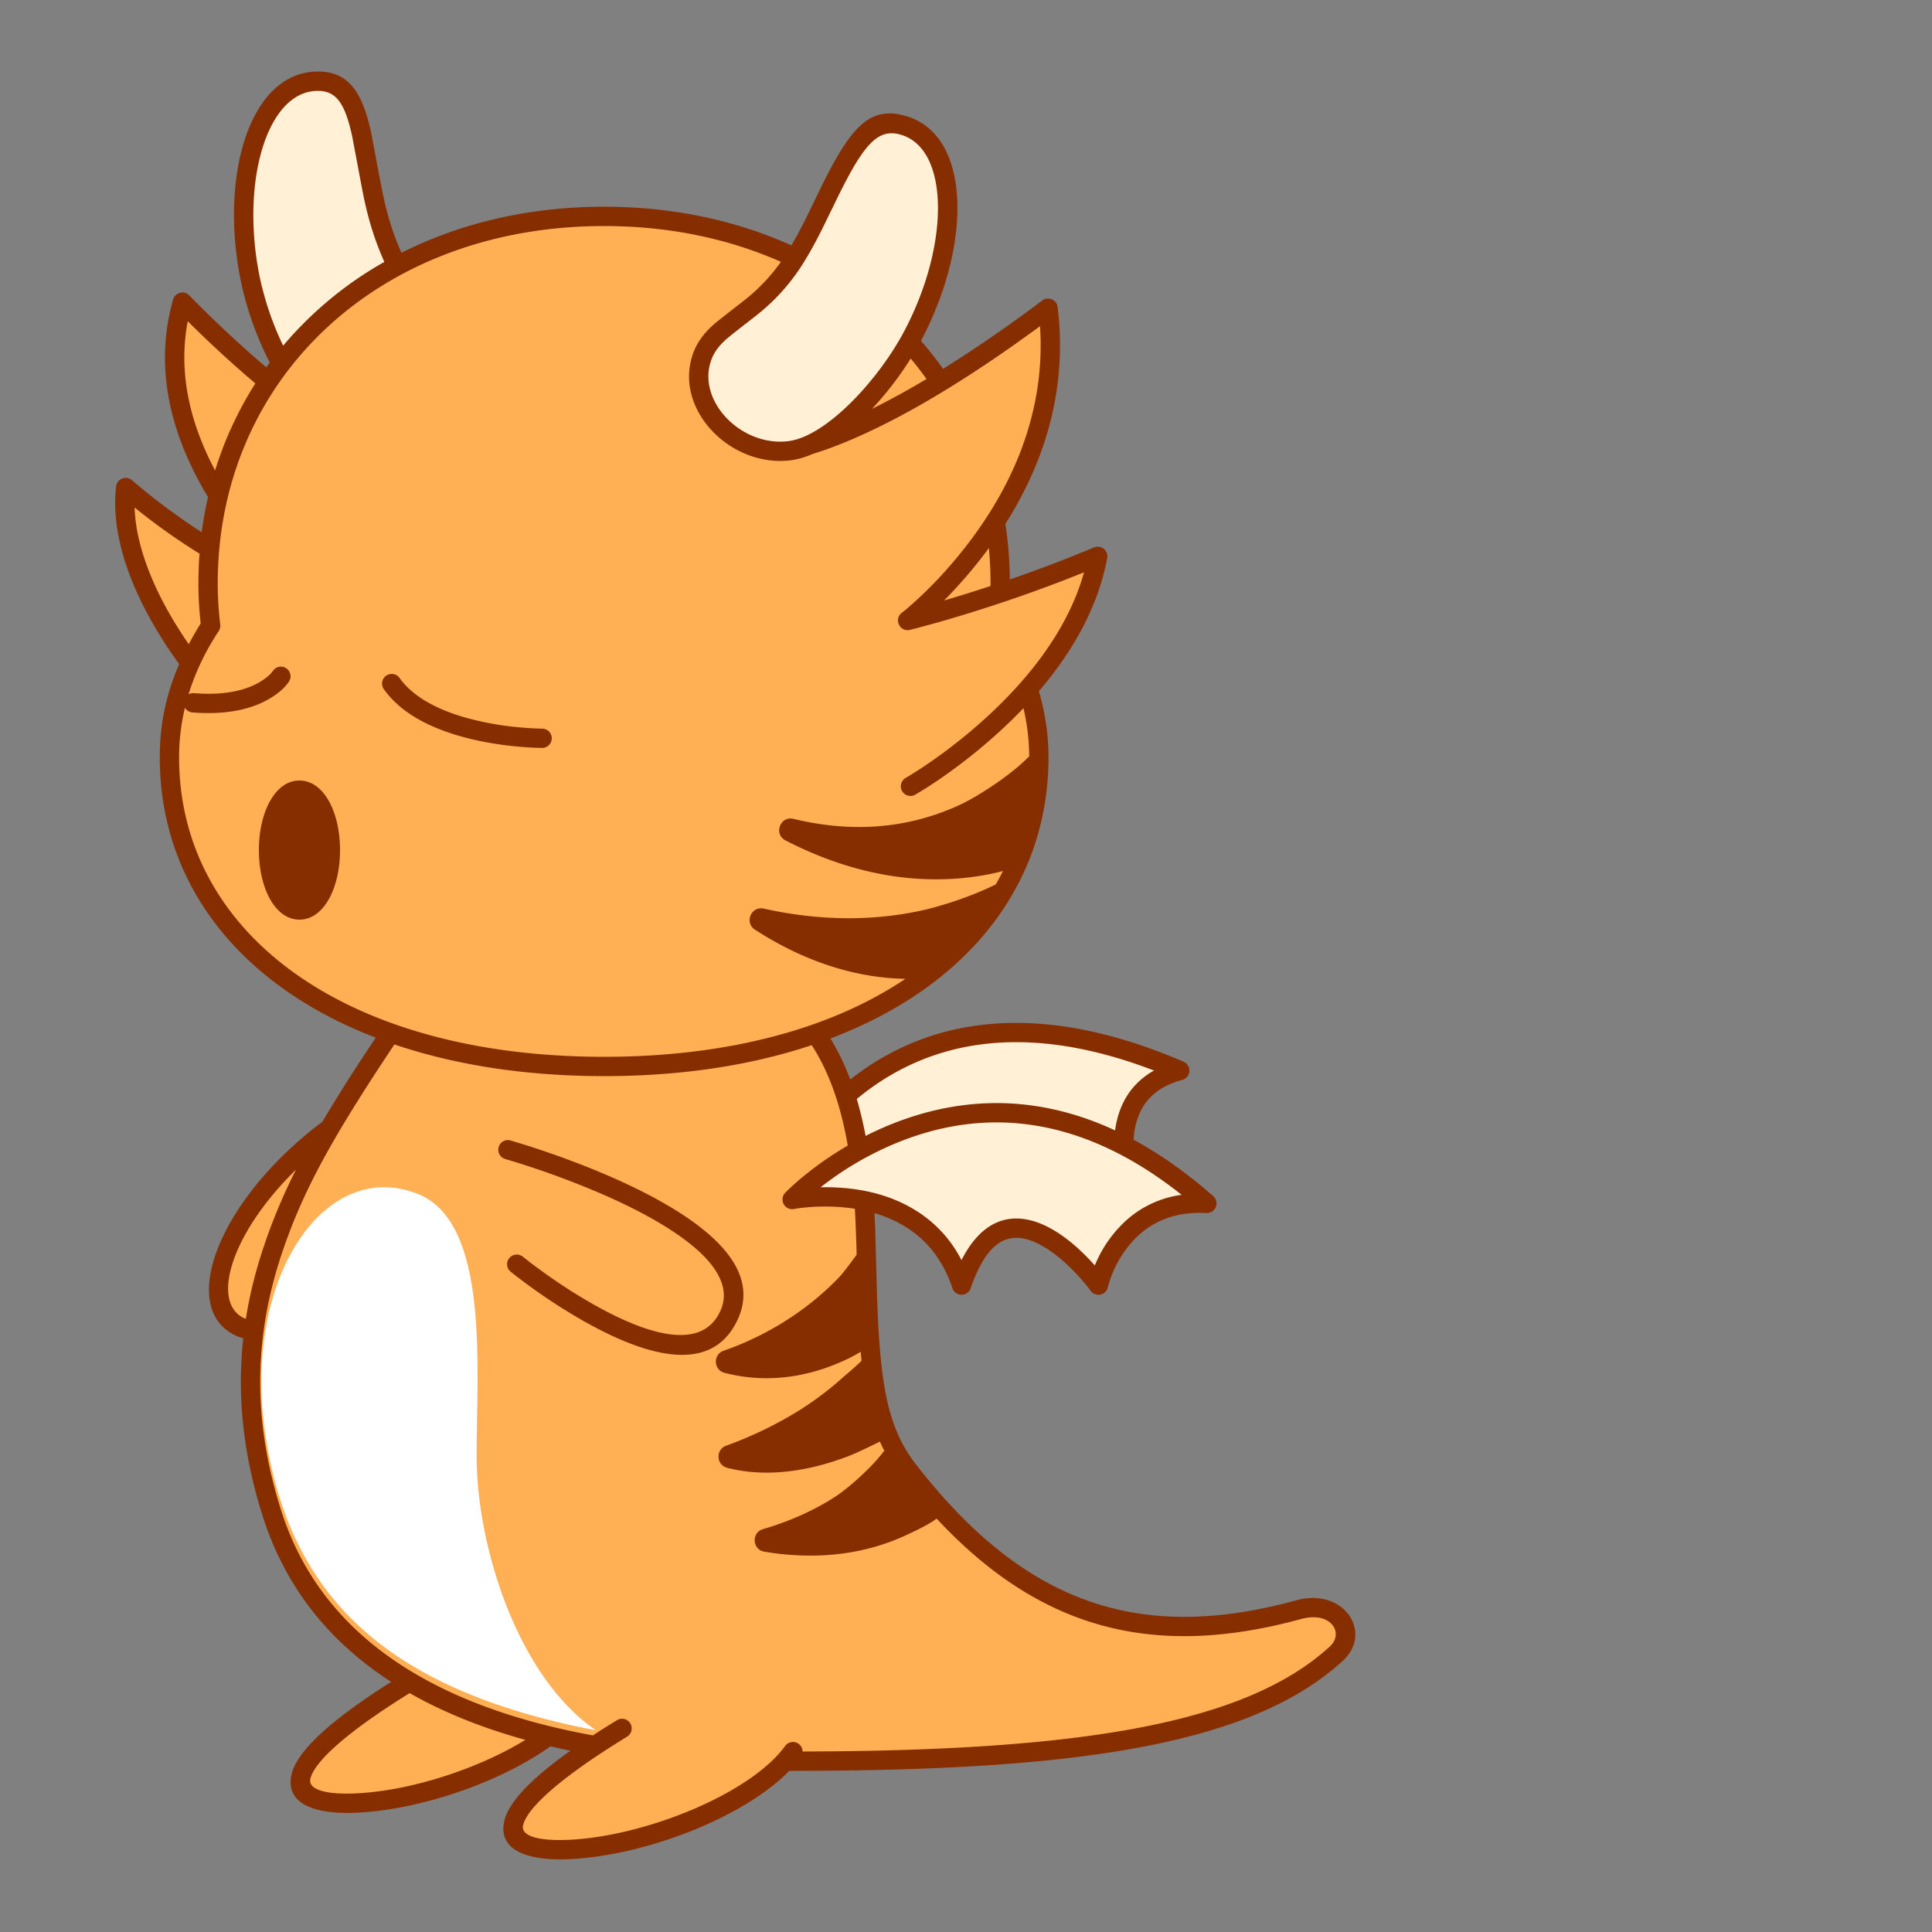 <svg data-id="171-4f1722a33996e60-refuse" xmlns="http://www.w3.org/2000/svg" viewBox="0 0 100 100"><rect x="0" y="0" width="100" height="100" fill="#808080" stroke="none"/><g fill="none" fill-rule="evenodd"><path fill="#ffaf54" d="M21.175 87.02c-15.187 9.288 4.577 7.053 8.833 1.212.805-2.634-8.833-1.212-8.833-1.212z"/><path fill="#fff0d6" d="M41.174 59.825s5.543-10.718 19.95-4.506c-4.488 1.208-2.426 6.57-2.426 6.57s-7.192-5.553-7.311 1.441c-3.616-4.9-10.213-3.505-10.213-3.505z"/><path fill="#ffaf54" d="M19.655 61.318s-4.83 8.5-7.138 7.535c-2.306-.966-1.263-6.153 4.902-10.55 1.1-1.582 2.236 3.015 2.236 3.015z"/><path fill="#ffaf54" d="M41.048 91.083c11.343 0 22.864-.723 28.148-5.564 1.007-.923.289-2.89-1.943-2.28-7.871 2.154-14.165.53-20.165-7.156-5.767-7.388 4.21-24.79-15.073-27.874-6.315-1.01-8.218 1.818-11.552 4.847-5.013 7.468-9.637 14.817-6.37 25.162 3.268 10.344 15.612 12.865 26.955 12.865z"/><path fill="#fff0d6" d="M41.026 62.057s9.7-10.167 21.48.206c-4.644-.241-5.614 4.23-5.614 4.23s-4.812-6.617-7.092-.001c-1.922-5.78-8.774-4.435-8.774-4.435z"/><path fill="#ffaf54" d="M32.082 89.444c-15.187 9.287 4.577 7.053 8.833 1.212.804-2.634-8.833-1.212-8.833-1.212zM13.589 37.826c-.503.64-7.705-6.715-7.037-12.557 4.833 4.136 9.055 5.425 9.055 5.425s-8.409-6.948-6.124-15.02c8.057 8.188 12.215 8.62 12.215 8.62z"/><path fill="#fff0d6" d="M13.007 14.518c-.987-4.76.18-10.22 3.434-10.278 2.77-.049 2.118 4.145 3.506 8.033 1.388 3.887 3.215 4.429 3.251 6.489.047 2.648-3.262 4.34-5.715 3.27-2.453-1.07-4.104-5.722-4.476-7.514z"/><path fill="#ffaf54" d="M31.313 11.242c12.321 0 20.5 8.507 20.5 19 0 .74-.046 1.471-.135 2.19 1.37 2.066 2.135 4.374 2.135 6.81 0 8.837-8.074 16-22.5 16-14.427 0-22.5-7.163-22.5-16 0-2.436.765-4.744 2.134-6.811a17.766 17.766 0 0 1-.134-2.189c0-10.493 8.178-19 20.5-19z"/><path fill="#ffaf54" d="M47.168 40.712s8.339-4.743 9.683-11.9c-5.425 2.263-9.83 3.32-9.83 3.32s8.45-6.466 7.258-16.158c-9.296 6.977-13.445 7.31-13.445 7.31z"/><path fill="#fff0d6" d="M47.3 17.354c2.26-4.305 2.64-9.875-.473-10.826-2.65-.809-3.587 3.52-5.58 6.758-1.995 3.239-4.31 3.374-4.912 5.345-.774 2.533 1.943 5.07 4.596 4.716 2.652-.353 5.52-4.372 6.37-5.993z"/><g fill="#872e00" fill-rule="nonzero"><path d="M44.01 55.872c4.203-3.306 9.922-4.082 17.25-.918a.5.5 0 0 1-.069.942c-1.525.41-2.28 1.345-2.479 2.707a4.878 4.878 0 0 0-.04.389c1.37.739 2.747 1.706 4.125 2.92a.5.5 0 0 1-.356.874c-1.59-.082-2.798.415-3.707 1.345a5.585 5.585 0 0 0-1.364 2.399l-.048.173a.5.5 0 0 1-.87.108 3.096 3.096 0 0 0-.03-.043l-.225-.282a11.27 11.27 0 0 0-.705-.778c-.515-.517-1.046-.945-1.568-1.234-1.584-.88-2.786-.398-3.682 2.205a.5.5 0 0 1-.947-.005c-.464-1.393-1.25-2.405-2.305-3.097a6.462 6.462 0 0 0-1.728-.785c.015.274.028.552.038.833l.069 2.55c.14 5.464.528 7.684 2.083 9.676 5.632 7.214 11.579 9.188 19.64 6.982 2.498-.683 3.985 1.689 2.412 3.13-4.55 4.168-13.012 5.611-27.182 5.692l-1.304.004h-.167c-2.412 2.473-7.616 4.436-11.498 4.574-2.195.079-3.563-.533-3.257-1.955.207-.961 1.333-2.172 3.426-3.66a36.265 36.265 0 0 1-1.03-.228c-2.686 1.916-6.887 3.323-10.151 3.44-2.196.078-3.563-.534-3.258-1.956.259-1.2 1.95-2.788 5.163-4.82-3.223-2.086-5.496-4.925-6.66-8.61-1.01-3.196-1.32-6.215-.994-9.18a1.477 1.477 0 0 1-.288-.09c-3.156-1.32-1.104-6.993 4.381-11.112a93.01 93.01 0 0 1 2.42-3.837l.716-1.076.89.465-.173.26c-3.049 4.566-4.609 7.28-5.707 10.31l-.109.304-.105.306c-1.468 4.341-1.568 8.63-.077 13.35 2.023 6.405 7.715 10.138 16.15 11.68.394-.259.814-.524 1.26-.796a.5.5 0 0 1 .521.853l-.642.4c-3.006 1.898-4.572 3.356-4.756 4.208-.103.48.62.803 2.245.745 3.961-.142 9.495-2.355 11.32-4.862a.5.5 0 0 1 .905.286c14.37-.032 22.913-1.426 27.285-5.432.768-.703.052-1.845-1.473-1.428-7.589 2.076-13.494.584-18.877-5.197-.33.263-.892.539-1.537.841-2.037.956-4.509 1.351-7.378.874-.628-.105-.682-.987-.072-1.168 1.458-.43 2.695-1 3.73-1.671.652-.424 1.86-1.467 2.55-2.39a7.169 7.169 0 0 1-.226-.47c-.427.212-1.22.595-1.577.733-1.871.721-3.782 1.055-5.594.775a7.58 7.58 0 0 1-.733-.15c-.571-.147-.61-.944-.056-1.145a20.274 20.274 0 0 0 3.122-1.437 16.203 16.203 0 0 0 2.793-1.985c.225-.203.691-.583 1.094-.971-.016-.152-.03-.308-.043-.468a8.91 8.91 0 0 1-1.254.623c-1.791.737-3.764.99-5.793.467-.575-.148-.608-.952-.047-1.147a15.477 15.477 0 0 0 3.733-1.896 14.428 14.428 0 0 0 2.256-1.922c.176-.185.534-.651.893-1.152l-.014-.56-.04-1.082a43.519 43.519 0 0 0-.038-.734c-.564-.09-1.15-.125-1.745-.114a10.232 10.232 0 0 0-1.224.095l-.182.03a.5.5 0 0 1-.458-.835c.057-.06.161-.164.313-.304l.194-.175c.201-.18.427-.37.675-.565.627-.496 1.315-.97 2.06-1.404-.396-2.286-1.083-4.152-2.182-5.658l1.041-.267c.508.756.927 1.59 1.27 2.506zM21.204 87.635l.256-.158c-3.425 2.095-5.202 3.698-5.398 4.608-.103.48.619.803 2.244.745 2.798-.1 6.38-1.234 8.886-2.774-2.23-.617-4.233-1.42-5.988-2.42zm4.605-28.26a.5.5 0 0 1 .618-.345l.926.283.57.187c1.134.38 2.3.815 3.435 1.3 1.223.524 2.339 1.076 3.307 1.653 3.017 1.796 4.448 3.726 3.55 5.773-1.117 2.543-3.835 2.36-7.39.488l-.502-.272a29.419 29.419 0 0 1-3.195-2.083l-.396-.299-.312-.245a.5.5 0 0 1 .63-.776l.477.37.197.147.427.312a28.44 28.44 0 0 0 2.66 1.7c3.331 1.861 5.67 2.12 6.488.256.62-1.413-.517-2.947-3.145-4.512-.927-.552-2.004-1.085-3.19-1.592a44.546 44.546 0 0 0-3.916-1.454l-.503-.158-.39-.116a.5.5 0 0 1-.346-.617zM15.321 60.54l-.057.057c-3.384 3.34-4.37 6.903-2.574 7.654.011.005.023.01.035.013.201-1.268.517-2.528.944-3.791a29.53 29.53 0 0 1 1.652-3.933zm45.552 1.079c-5.36-4.122-10.568-4.38-15.386-2.049a16.55 16.55 0 0 0-3.047 1.911l.039-.03.344-.001c1.487.014 2.911.3 4.154.959l.284.159.276.172a6.48 6.48 0 0 1 2.196 2.419l.033.066c1.092-2.154 2.69-2.629 4.476-1.716l.168.09c.614.34 1.214.824 1.79 1.403.094.094.186.188.274.283l.193.213.08-.186a6.495 6.495 0 0 1 1.065-1.659l.207-.222a5.352 5.352 0 0 1 2.996-1.566l.145-.02zm-1.6-6.38c-6.465-2.35-11.42-1.353-15.082 1.777l.156-.13c.179.603.33 1.239.457 1.908l.247-.124c4.004-1.937 8.288-2.196 12.665-.161l.007-.052c.19-1.304.814-2.345 1.929-3.002l.08-.046z"/><path d="M16.391 3.704c1.604-.028 2.346.988 2.815 3.139.067.307.388 2.106.59 3.098l.093.437c.142.616.3 1.172.487 1.694.128.358.261.694.402 1.012C23.805 11.556 27.36 10.7 31.27 10.7c3.572 0 6.846.714 9.693 2.001.196-.332.392-.695.601-1.103.061-.12.123-.242.187-.372l.85-1.744c1.524-3.052 2.504-4.021 4.342-3.46 3.328 1.018 3.358 6.606.767 11.541l-.04.077c.406.465.788.95 1.144 1.452a71.785 71.785 0 0 0 5.133-3.54.5.5 0 0 1 .796.34c.503 4.1-.577 7.873-2.705 11.225.153 1 .232 2.03.232 3.083l-.002-.207a75.548 75.548 0 0 0 4.356-1.657.5.5 0 0 1 .684.554c-.463 2.46-1.716 4.764-3.538 6.886.333 1.123.5 2.265.5 3.424 0 9.671-9.014 16.5-23 16.5s-23-6.829-23-16.5c0-1.72.328-3.268 1.004-4.825l-.097-.135c-2.22-3.107-3.482-6.324-3.168-9.061a.5.5 0 0 1 .822-.323 32.868 32.868 0 0 0 3.61 2.692c.08-.618.19-1.225.325-1.82-2.007-3.325-2.782-6.785-1.807-10.225a.5.5 0 0 1 .837-.215 59.935 59.935 0 0 0 3.987 3.726l.18-.248a16.887 16.887 0 0 1-1.49-4.18c-1.13-5.458.439-10.821 3.918-10.882zM31.27 11.7c-11.705 0-20 7.956-20 18.5 0 .716.044 1.425.131 2.127a.5.5 0 0 1-.08.338C9.976 34.697 9.27 36.915 9.27 39.2c0 9.049 8.515 15.5 22 15.5 6.475 0 11.804-1.487 15.595-4.036h.011c-2.398-.037-5.073-.779-7.799-2.545-.561-.363-.197-1.234.456-1.089 3.01.667 5.772.632 8.246.08.837-.186 2.438-.672 3.762-1.333.132-.228.256-.46.373-.695-.454.124-1.022.24-1.693.323-2.91.36-6.157-.147-9.563-1.905-.631-.326-.274-1.284.416-1.116 3.273.794 6.177.425 8.702-.77.74-.35 2.509-1.444 3.494-2.467a11.086 11.086 0 0 0-.296-2.49 26.833 26.833 0 0 1-1.563 1.5 28.49 28.49 0 0 1-2.813 2.195l-.465.31c-.074.05-.146.096-.216.14l-.5.306-.043.026a.5.5 0 0 1-.494-.87l.306-.184c.252-.156.536-.34.847-.553a27.497 27.497 0 0 0 2.715-2.118c2.615-2.32 4.519-4.899 5.326-7.66l.033-.123-.885.35a77.62 77.62 0 0 1-4.366 1.541l-.846.265-.906.272c-.29.085-.568.164-.832.237l-.811.219c-.16.041-.282.072-.364.091-.525.126-.849-.555-.42-.883l.128-.101c.149-.122.362-.304.625-.545.59-.538 1.209-1.17 1.826-1.888 2.983-3.472 4.782-7.504 4.595-11.949l-.02-.352-.255.188-.99.71c-3.09 2.184-5.756 3.735-8.017 4.752l-.337.15c-.865.375-1.58.635-2.15.806-.38.168-.757.283-1.122.331-3.064.408-6.01-2.516-5.14-5.361.197-.647.552-1.15 1.11-1.653.249-.223 1.164-.922 1.601-1.267l.185-.149a9.5 9.5 0 0 0 1.704-1.837c-2.69-1.193-5.778-1.853-9.15-1.853zM6.967 26.266l.005.145c.114 2.112 1.143 4.535 2.79 6.922l.007.013c.188-.357.395-.716.62-1.08a17.686 17.686 0 0 1-.119-2.066c0-.52.02-1.035.057-1.542a32.961 32.961 0 0 1-3.154-2.223zm44.218 2.099-.14.19a24.76 24.76 0 0 1-1.995 2.338l-.189.189.4-.118.456-.138c.51-.157 1.027-.321 1.55-.494l.003-.132c0-.621-.029-1.233-.085-1.835zM9.72 16.627l-.03.154c-.441 2.52.116 5.068 1.444 7.57a18.556 18.556 0 0 1 2.084-4.505 58.135 58.135 0 0 1-3.307-3.028zM46.65 6.98c-1.216-.372-1.961.474-3.414 3.482l-.687 1.406-.262.51c-.221.419-.433.794-.649 1.145a10.508 10.508 0 0 1-2.279 2.634c-.23.193-.997.778-1.454 1.142l-.305.251c-.433.39-.685.747-.824 1.202-.643 2.102 1.668 4.395 4.052 4.078 1.96-.26 4.661-3.186 5.997-5.73 2.34-4.457 2.313-9.36-.174-10.12zm.488 11.577-.023.038a17.14 17.14 0 0 1-1.981 2.568c.88-.435 1.822-.949 2.823-1.546a16.874 16.874 0 0 0-.82-1.06zM16.408 4.704c-2.6.045-3.977 4.75-2.956 9.68a15.89 15.89 0 0 0 1.203 3.508 19.206 19.206 0 0 1 5.239-4.336c-.162-.36-.315-.74-.46-1.148-.2-.561-.369-1.153-.52-1.804a33.374 33.374 0 0 1-.214-1.047l-.471-2.501c-.38-1.74-.84-2.37-1.82-2.352z"/><path d="M9.96 36.875c1.744.139 3.078-.155 4.045-.744.505-.307.814-.628.962-.869a.5.5 0 0 0-.851-.525c-.07.112-.268.32-.63.54-.783.476-1.907.724-3.446.601a.5.5 0 1 0-.08.997zM28.56 38.214a.5.5 0 0 0-.5-.5l-.343-.01c-.28-.011-.593-.033-.93-.066a15.27 15.27 0 0 1-2.816-.531c-1.498-.445-2.635-1.106-3.276-1.998a.5.5 0 1 0-.812.582c.792 1.105 2.112 1.873 3.804 2.375.959.284 1.98.466 3.001.567.357.035.688.058.987.07l.384.01a.5.5 0 0 0 .5-.5zM15.5 40.4c-1.273 0-2.1 1.655-2.1 3.6 0 1.946.827 3.6 2.1 3.6 1.273 0 2.1-1.654 2.1-3.6 0-1.945-.827-3.6-2.1-3.6z"/></g><path fill="#fff" d="M30.855 89.565c-4.04-2.741-6.186-9.492-6.186-14.215 0-4.51.694-12.099-3.069-13.565-4.833-1.884-9.097 4.43-7.856 12.542 1.24 8.111 6.038 13.115 17.111 15.238z"/></g></svg>